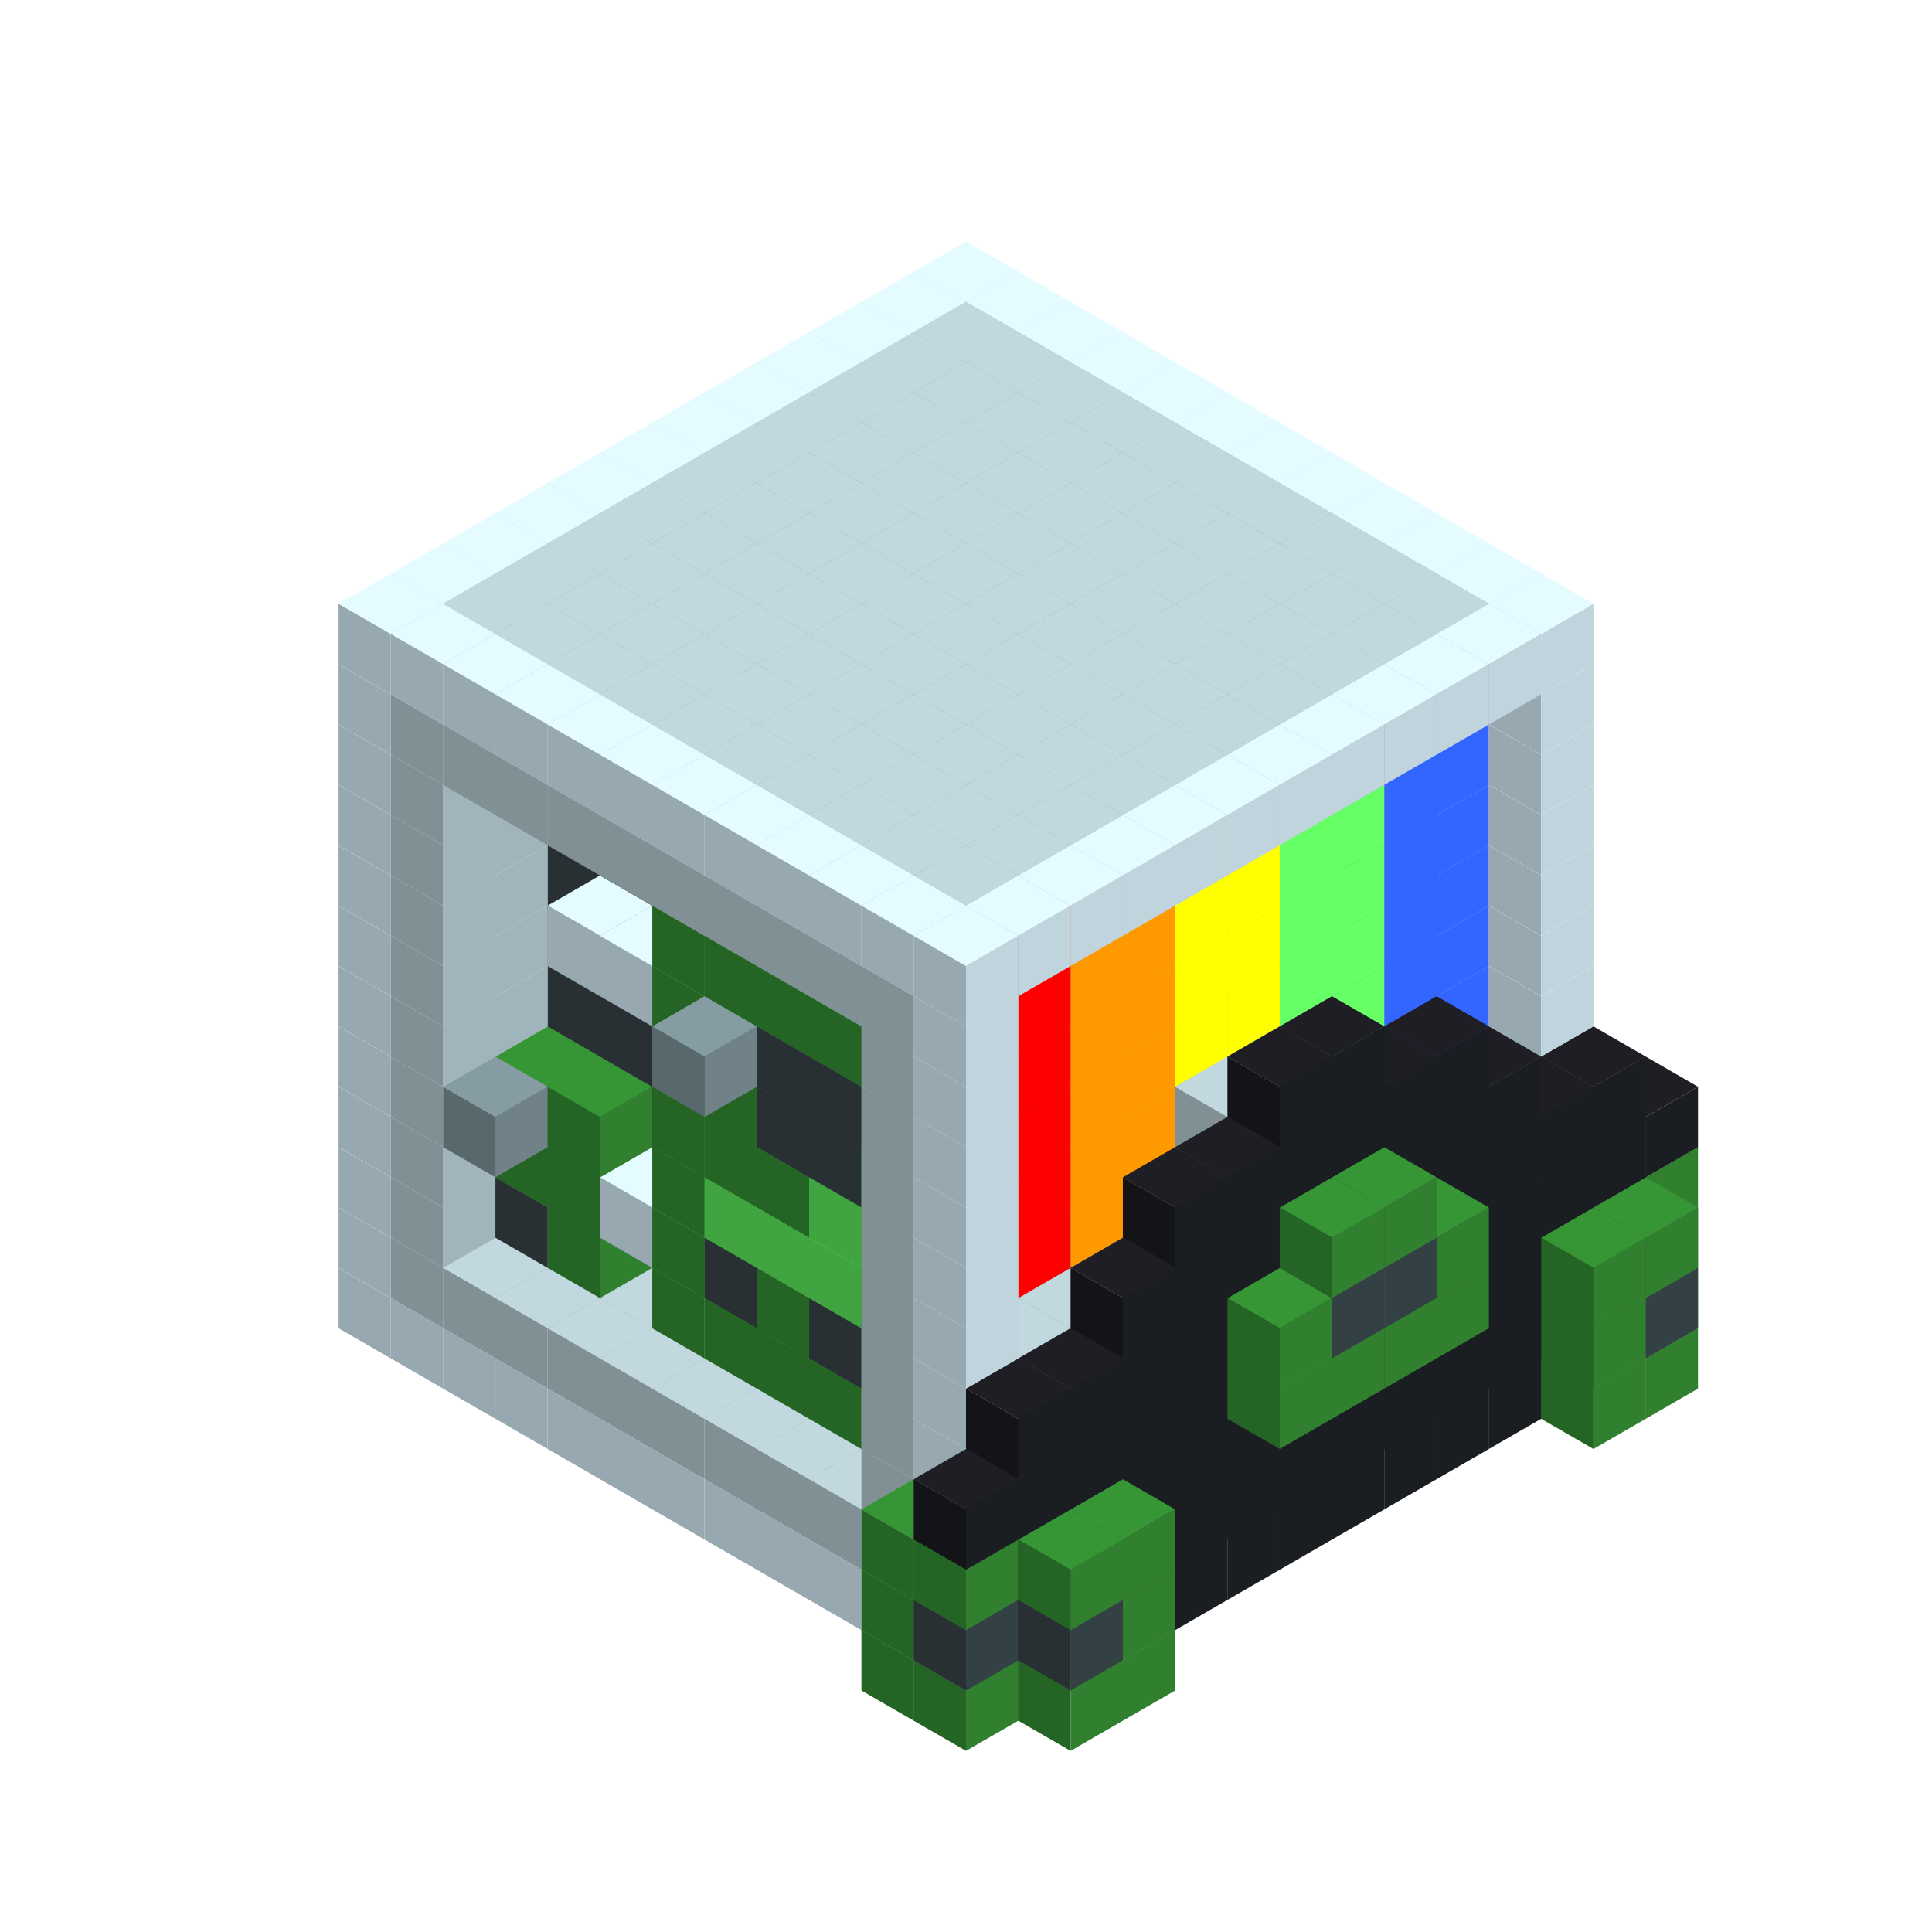 
<svg width='600' height='600' viewBox='4436371 5550000 3200000 3200000' xmlns='http://www.w3.org/2000/svg' xmlns:xlink='http://www.w3.org/1999/xlink'>
<use xlink:href='#v-0x00000106-4' transform='translate(983738,3600000)'/>
<use xlink:href='#v-0x00000106-4' transform='translate(1070341,3650000)'/>
<use xlink:href='#v-0x00000106-4' transform='translate(1156944,3700000)'/>
<use xlink:href='#v-0x00000106-4' transform='translate(1243547,3750000)'/>
<use xlink:href='#v-0x00000106-4' transform='translate(1330150,3800000)'/>
<use xlink:href='#v-0x00000106-4' transform='translate(1416753,3850000)'/>
<use xlink:href='#v-0x00000106-4' transform='translate(1503356,3900000)'/>
<use xlink:href='#v-0x00000106-4' transform='translate(1589959,3950000)'/>
<use xlink:href='#v-0x00000106-4' transform='translate(1676562,4000000)'/>
<use xlink:href='#v-0x00000106-4' transform='translate(1763165,4050000)'/>
<use xlink:href='#v-0x00000106-4' transform='translate(1849768,4100000)'/>
<use xlink:href='#v-0x00000106-6' transform='translate(2975607,3550000)'/>
<use xlink:href='#v-0x00000106-4' transform='translate(2889004,3600000)'/>
<use xlink:href='#v-0x00000106-4' transform='translate(2802401,3650000)'/>
<use xlink:href='#v-0x00000106-4' transform='translate(2715798,3700000)'/>
<use xlink:href='#v-0x00000106-4' transform='translate(2629195,3750000)'/>
<use xlink:href='#v-0x00000106-4' transform='translate(2542592,3800000)'/>
<use xlink:href='#v-0x00000106-4' transform='translate(2455989,3850000)'/>
<use xlink:href='#v-0x00000106-4' transform='translate(2369386,3900000)'/>
<use xlink:href='#v-0x00000106-4' transform='translate(2282783,3950000)'/>
<use xlink:href='#v-0x00000106-4' transform='translate(2196180,4000000)'/>
<use xlink:href='#v-0x00000106-4' transform='translate(2109577,4050000)'/>
<use xlink:href='#v-0x00000106-4' transform='translate(2022974,4100000)'/>
<use xlink:href='#v-0x00000106-4' transform='translate(1936371,4150000)'/>
<use xlink:href='#v-0x00000106-6' transform='translate(1849768,4200000)'/>
<use xlink:href='#v-0x00000106-6' transform='translate(3062210,3600000)'/>
<use xlink:href='#v-0x00000106-5' transform='translate(2975607,3650000)'/>
<use xlink:href='#v-0x00000106-5' transform='translate(2889004,3700000)'/>
<use xlink:href='#v-0x00000106-5' transform='translate(2802401,3750000)'/>
<use xlink:href='#v-0x00000106-5' transform='translate(2715798,3800000)'/>
<use xlink:href='#v-0x00000106-5' transform='translate(2629195,3850000)'/>
<use xlink:href='#v-0x00000106-5' transform='translate(2542592,3900000)'/>
<use xlink:href='#v-0x00000106-5' transform='translate(2455989,3950000)'/>
<use xlink:href='#v-0x00000106-5' transform='translate(2369386,4000000)'/>
<use xlink:href='#v-0x00000106-5' transform='translate(2282783,4050000)'/>
<use xlink:href='#v-0x00000106-5' transform='translate(2196180,4100000)'/>
<use xlink:href='#v-0x00000106-5' transform='translate(2109577,4150000)'/>
<use xlink:href='#v-0x00000106-5' transform='translate(2022974,4200000)'/>
<use xlink:href='#v-0x00000106-6' transform='translate(1936371,4250000)'/>
<use xlink:href='#v-0x00000106-6' transform='translate(3062210,3700000)'/>
<use xlink:href='#v-0x00000106-6' transform='translate(2975607,3750000)'/>
<use xlink:href='#v-0x00000106-6' transform='translate(2196180,4200000)'/>
<use xlink:href='#v-0x00000106-6' transform='translate(2109577,4250000)'/>
<use xlink:href='#v-0x00000106-4' transform='translate(983738,3500000)'/>
<use xlink:href='#v-0x00000106-1' transform='translate(1156944,3500000)'/>
<use xlink:href='#v-0x00000106-1' transform='translate(1070341,3550000)'/>
<use xlink:href='#v-0x00000106-1' transform='translate(1243547,3550000)'/>
<use xlink:href='#v-0x00000106-1' transform='translate(1156944,3600000)'/>
<use xlink:href='#v-0x00000106-1' transform='translate(1330150,3600000)'/>
<use xlink:href='#v-0x00000106-1' transform='translate(1243547,3650000)'/>
<use xlink:href='#v-0x00000106-1' transform='translate(1416753,3650000)'/>
<use xlink:href='#v-0x00000106-1' transform='translate(1330150,3700000)'/>
<use xlink:href='#v-0x00000106-1' transform='translate(1503356,3700000)'/>
<use xlink:href='#v-0x00000106-1' transform='translate(1416753,3750000)'/>
<use xlink:href='#v-0x00000106-1' transform='translate(1589959,3750000)'/>
<use xlink:href='#v-0x00000106-1' transform='translate(1503356,3800000)'/>
<use xlink:href='#v-0x00000106-1' transform='translate(1676562,3800000)'/>
<use xlink:href='#v-0x00000106-1' transform='translate(1589959,3850000)'/>
<use xlink:href='#v-0x00000106-1' transform='translate(1763165,3850000)'/>
<use xlink:href='#v-0x00000106-1' transform='translate(1676562,3900000)'/>
<use xlink:href='#v-0x00000106-1' transform='translate(1849768,3900000)'/>
<use xlink:href='#v-0x00000106-1' transform='translate(1763165,3950000)'/>
<use xlink:href='#v-0x00000106-2' transform='translate(2715798,3500000)'/>
<use xlink:href='#v-0x00000106-2' transform='translate(2629195,3550000)'/>
<use xlink:href='#v-0x00000106-2' transform='translate(2542592,3600000)'/>
<use xlink:href='#v-0x00000106-2' transform='translate(2455989,3650000)'/>
<use xlink:href='#v-0x00000106-2' transform='translate(2369386,3700000)'/>
<use xlink:href='#v-0x00000106-2' transform='translate(2282783,3750000)'/>
<use xlink:href='#v-0x00000106-2' transform='translate(2196180,3800000)'/>
<use xlink:href='#v-0x00000106-2' transform='translate(2109577,3850000)'/>
<use xlink:href='#v-0x00000106-2' transform='translate(2022974,3900000)'/>
<use xlink:href='#v-0x00000106-1' transform='translate(1936371,3950000)'/>
<use xlink:href='#v-0x00000106-1' transform='translate(1849768,4000000)'/>
<use xlink:href='#v-0x00000106-6' transform='translate(2975607,3450000)'/>
<use xlink:href='#v-0x00000106-4' transform='translate(2889004,3500000)'/>
<use xlink:href='#v-0x00000106-1' transform='translate(2802401,3550000)'/>
<use xlink:href='#v-0x00000106-1' transform='translate(2022974,4000000)'/>
<use xlink:href='#v-0x00000106-4' transform='translate(1936371,4050000)'/>
<use xlink:href='#v-0x00000106-6' transform='translate(1849768,4100000)'/>
<use xlink:href='#v-0x00000106-7' transform='translate(3062210,3500000)'/>
<use xlink:href='#v-0x00000106-5' transform='translate(2975607,3550000)'/>
<use xlink:href='#v-0x00000106-5' transform='translate(2889004,3600000)'/>
<use xlink:href='#v-0x00000106-5' transform='translate(2802401,3650000)'/>
<use xlink:href='#v-0x00000106-5' transform='translate(2715798,3700000)'/>
<use xlink:href='#v-0x00000106-5' transform='translate(2629195,3750000)'/>
<use xlink:href='#v-0x00000106-5' transform='translate(2542592,3800000)'/>
<use xlink:href='#v-0x00000106-5' transform='translate(2455989,3850000)'/>
<use xlink:href='#v-0x00000106-5' transform='translate(2369386,3900000)'/>
<use xlink:href='#v-0x00000106-5' transform='translate(2282783,3950000)'/>
<use xlink:href='#v-0x00000106-5' transform='translate(2196180,4000000)'/>
<use xlink:href='#v-0x00000106-5' transform='translate(2109577,4050000)'/>
<use xlink:href='#v-0x00000106-5' transform='translate(2022974,4100000)'/>
<use xlink:href='#v-0x00000106-7' transform='translate(1936371,4150000)'/>
<use xlink:href='#v-0x00000106-7' transform='translate(3062210,3600000)'/>
<use xlink:href='#v-0x00000106-6' transform='translate(2975607,3650000)'/>
<use xlink:href='#v-0x00000106-6' transform='translate(2196180,4100000)'/>
<use xlink:href='#v-0x00000106-7' transform='translate(2109577,4150000)'/>
<use xlink:href='#v-0x00000106-4' transform='translate(983738,3400000)'/>
<use xlink:href='#v-0x00000106-1' transform='translate(1156944,3400000)'/>
<use xlink:href='#v-0x00000106-1' transform='translate(1070341,3450000)'/>
<use xlink:href='#v-0x00000106-15' transform='translate(1330150,3400000)'/>
<use xlink:href='#v-0x00000106-15' transform='translate(1243547,3450000)'/>
<use xlink:href='#v-0x00000106-15' transform='translate(1416753,3450000)'/>
<use xlink:href='#v-0x00000106-13' transform='translate(1330150,3500000)'/>
<use xlink:href='#v-0x00000106-15' transform='translate(1503356,3500000)'/>
<use xlink:href='#v-0x00000106-15' transform='translate(1589959,3550000)'/>
<use xlink:href='#v-0x00000106-13' transform='translate(1503356,3600000)'/>
<use xlink:href='#v-0x00000106-15' transform='translate(1676562,3600000)'/>
<use xlink:href='#v-0x00000106-13' transform='translate(1589959,3650000)'/>
<use xlink:href='#v-0x00000106-15' transform='translate(1763165,3650000)'/>
<use xlink:href='#v-0x00000106-13' transform='translate(1676562,3700000)'/>
<use xlink:href='#v-0x00000106-15' transform='translate(1849768,3700000)'/>
<use xlink:href='#v-0x00000106-13' transform='translate(1763165,3750000)'/>
<use xlink:href='#v-0x00000106-15' transform='translate(1936371,3750000)'/>
<use xlink:href='#v-0x00000106-13' transform='translate(1849768,3800000)'/>
<use xlink:href='#v-0x00000106-2' transform='translate(2715798,3400000)'/>
<use xlink:href='#v-0x00000106-2' transform='translate(2629195,3450000)'/>
<use xlink:href='#v-0x00000106-2' transform='translate(2542592,3500000)'/>
<use xlink:href='#v-0x00000106-2' transform='translate(2455989,3550000)'/>
<use xlink:href='#v-0x00000106-2' transform='translate(2369386,3600000)'/>
<use xlink:href='#v-0x00000106-2' transform='translate(2282783,3650000)'/>
<use xlink:href='#v-0x00000106-2' transform='translate(2196180,3700000)'/>
<use xlink:href='#v-0x00000106-2' transform='translate(2109577,3750000)'/>
<use xlink:href='#v-0x00000106-2' transform='translate(2022974,3800000)'/>
<use xlink:href='#v-0x00000106-1' transform='translate(1936371,3850000)'/>
<use xlink:href='#v-0x00000106-1' transform='translate(1849768,3900000)'/>
<use xlink:href='#v-0x00000106-6' transform='translate(2975607,3350000)'/>
<use xlink:href='#v-0x00000106-4' transform='translate(2889004,3400000)'/>
<use xlink:href='#v-0x00000106-4' transform='translate(1936371,3950000)'/>
<use xlink:href='#v-0x00000106-6' transform='translate(1849768,4000000)'/>
<use xlink:href='#v-0x00000106-6' transform='translate(3062210,3400000)'/>
<use xlink:href='#v-0x00000106-5' transform='translate(2975607,3450000)'/>
<use xlink:href='#v-0x00000106-5' transform='translate(2889004,3500000)'/>
<use xlink:href='#v-0x00000106-5' transform='translate(2802401,3550000)'/>
<use xlink:href='#v-0x00000106-5' transform='translate(2715798,3600000)'/>
<use xlink:href='#v-0x00000106-5' transform='translate(2629195,3650000)'/>
<use xlink:href='#v-0x00000106-5' transform='translate(2542592,3700000)'/>
<use xlink:href='#v-0x00000106-5' transform='translate(2455989,3750000)'/>
<use xlink:href='#v-0x00000106-5' transform='translate(2369386,3800000)'/>
<use xlink:href='#v-0x00000106-5' transform='translate(2282783,3850000)'/>
<use xlink:href='#v-0x00000106-5' transform='translate(2196180,3900000)'/>
<use xlink:href='#v-0x00000106-5' transform='translate(2109577,3950000)'/>
<use xlink:href='#v-0x00000106-5' transform='translate(2022974,4000000)'/>
<use xlink:href='#v-0x00000106-6' transform='translate(1936371,4050000)'/>
<use xlink:href='#v-0x00000106-6' transform='translate(3062210,3500000)'/>
<use xlink:href='#v-0x00000106-6' transform='translate(2975607,3550000)'/>
<use xlink:href='#v-0x00000106-6' transform='translate(2196180,4000000)'/>
<use xlink:href='#v-0x00000106-6' transform='translate(2109577,4050000)'/>
<use xlink:href='#v-0x00000106-4' transform='translate(983738,3300000)'/>
<use xlink:href='#v-0x00000106-1' transform='translate(1156944,3300000)'/>
<use xlink:href='#v-0x00000106-1' transform='translate(1070341,3350000)'/>
<use xlink:href='#v-0x00000106-15' transform='translate(1330150,3300000)'/>
<use xlink:href='#v-0x00000106-13' transform='translate(1243547,3350000)'/>
<use xlink:href='#v-0x00000106-15' transform='translate(1416753,3350000)'/>
<use xlink:href='#v-0x00000106-13' transform='translate(1330150,3400000)'/>
<use xlink:href='#v-0x00000106-15' transform='translate(1503356,3400000)'/>
<use xlink:href='#v-0x00000106-17' transform='translate(1416753,3450000)'/>
<use xlink:href='#v-0x00000106-15' transform='translate(1589959,3450000)'/>
<use xlink:href='#v-0x00000106-13' transform='translate(1503356,3500000)'/>
<use xlink:href='#v-0x00000106-15' transform='translate(1676562,3500000)'/>
<use xlink:href='#v-0x00000106-15' transform='translate(1589959,3550000)'/>
<use xlink:href='#v-0x00000106-15' transform='translate(1763165,3550000)'/>
<use xlink:href='#v-0x00000106-13' transform='translate(1676562,3600000)'/>
<use xlink:href='#v-0x00000106-15' transform='translate(1849768,3600000)'/>
<use xlink:href='#v-0x00000106-15' transform='translate(1763165,3650000)'/>
<use xlink:href='#v-0x00000106-15' transform='translate(1936371,3650000)'/>
<use xlink:href='#v-0x00000106-13' transform='translate(1849768,3700000)'/>
<use xlink:href='#v-0x00000106-2' transform='translate(2715798,3300000)'/>
<use xlink:href='#v-0x00000106-2' transform='translate(2629195,3350000)'/>
<use xlink:href='#v-0x00000106-2' transform='translate(2542592,3400000)'/>
<use xlink:href='#v-0x00000106-2' transform='translate(2455989,3450000)'/>
<use xlink:href='#v-0x00000106-2' transform='translate(2369386,3500000)'/>
<use xlink:href='#v-0x00000106-2' transform='translate(2282783,3550000)'/>
<use xlink:href='#v-0x00000106-2' transform='translate(2196180,3600000)'/>
<use xlink:href='#v-0x00000106-2' transform='translate(2109577,3650000)'/>
<use xlink:href='#v-0x00000106-2' transform='translate(2022974,3700000)'/>
<use xlink:href='#v-0x00000106-1' transform='translate(1936371,3750000)'/>
<use xlink:href='#v-0x00000106-1' transform='translate(1849768,3800000)'/>
<use xlink:href='#v-0x00000106-4' transform='translate(2889004,3300000)'/>
<use xlink:href='#v-0x00000106-1' transform='translate(2802401,3350000)'/>
<use xlink:href='#v-0x00000106-1' transform='translate(2715798,3400000)'/>
<use xlink:href='#v-0x00000106-1' transform='translate(2629195,3450000)'/>
<use xlink:href='#v-0x00000106-1' transform='translate(2542592,3500000)'/>
<use xlink:href='#v-0x00000106-1' transform='translate(2455989,3550000)'/>
<use xlink:href='#v-0x00000106-1' transform='translate(2369386,3600000)'/>
<use xlink:href='#v-0x00000106-1' transform='translate(2282783,3650000)'/>
<use xlink:href='#v-0x00000106-1' transform='translate(2196180,3700000)'/>
<use xlink:href='#v-0x00000106-1' transform='translate(2109577,3750000)'/>
<use xlink:href='#v-0x00000106-1' transform='translate(2022974,3800000)'/>
<use xlink:href='#v-0x00000106-4' transform='translate(1936371,3850000)'/>
<use xlink:href='#v-0x00000106-5' transform='translate(3062210,3300000)'/>
<use xlink:href='#v-0x00000106-5' transform='translate(2975607,3350000)'/>
<use xlink:href='#v-0x00000106-5' transform='translate(2889004,3400000)'/>
<use xlink:href='#v-0x00000106-5' transform='translate(2802401,3450000)'/>
<use xlink:href='#v-0x00000106-5' transform='translate(2715798,3500000)'/>
<use xlink:href='#v-0x00000106-5' transform='translate(2629195,3550000)'/>
<use xlink:href='#v-0x00000106-5' transform='translate(2542592,3600000)'/>
<use xlink:href='#v-0x00000106-5' transform='translate(2455989,3650000)'/>
<use xlink:href='#v-0x00000106-5' transform='translate(2369386,3700000)'/>
<use xlink:href='#v-0x00000106-5' transform='translate(2282783,3750000)'/>
<use xlink:href='#v-0x00000106-5' transform='translate(2196180,3800000)'/>
<use xlink:href='#v-0x00000106-5' transform='translate(2109577,3850000)'/>
<use xlink:href='#v-0x00000106-5' transform='translate(2022974,3900000)'/>
<use xlink:href='#v-0x00000106-5' transform='translate(1936371,3950000)'/>
<use xlink:href='#v-0x00000106-6' transform='translate(2715798,3600000)'/>
<use xlink:href='#v-0x00000106-6' transform='translate(2629195,3650000)'/>
<use xlink:href='#v-0x00000106-6' transform='translate(2542592,3700000)'/>
<use xlink:href='#v-0x00000106-6' transform='translate(2455989,3750000)'/>
<use xlink:href='#v-0x00000106-4' transform='translate(983738,3200000)'/>
<use xlink:href='#v-0x00000106-1' transform='translate(1156944,3200000)'/>
<use xlink:href='#v-0x00000106-1' transform='translate(1070341,3250000)'/>
<use xlink:href='#v-0x00000106-15' transform='translate(1330150,3200000)'/>
<use xlink:href='#v-0x00000106-13' transform='translate(1243547,3250000)'/>
<use xlink:href='#v-0x00000106-16' transform='translate(1156944,3300000)'/>
<use xlink:href='#v-0x00000106-15' transform='translate(1416753,3250000)'/>
<use xlink:href='#v-0x00000106-13' transform='translate(1330150,3300000)'/>
<use xlink:href='#v-0x00000106-15' transform='translate(1503356,3300000)'/>
<use xlink:href='#v-0x00000106-15' transform='translate(1589959,3350000)'/>
<use xlink:href='#v-0x00000106-13' transform='translate(1503356,3400000)'/>
<use xlink:href='#v-0x00000106-15' transform='translate(1676562,3400000)'/>
<use xlink:href='#v-0x00000106-14' transform='translate(1589959,3450000)'/>
<use xlink:href='#v-0x00000106-15' transform='translate(1763165,3450000)'/>
<use xlink:href='#v-0x00000106-14' transform='translate(1676562,3500000)'/>
<use xlink:href='#v-0x00000106-15' transform='translate(1849768,3500000)'/>
<use xlink:href='#v-0x00000106-14' transform='translate(1763165,3550000)'/>
<use xlink:href='#v-0x00000106-15' transform='translate(1936371,3550000)'/>
<use xlink:href='#v-0x00000106-13' transform='translate(1849768,3600000)'/>
<use xlink:href='#v-0x00000106-2' transform='translate(2715798,3200000)'/>
<use xlink:href='#v-0x00000106-2' transform='translate(2629195,3250000)'/>
<use xlink:href='#v-0x00000106-2' transform='translate(2542592,3300000)'/>
<use xlink:href='#v-0x00000106-2' transform='translate(2455989,3350000)'/>
<use xlink:href='#v-0x00000106-2' transform='translate(2369386,3400000)'/>
<use xlink:href='#v-0x00000106-2' transform='translate(2282783,3450000)'/>
<use xlink:href='#v-0x00000106-2' transform='translate(2196180,3500000)'/>
<use xlink:href='#v-0x00000106-2' transform='translate(2109577,3550000)'/>
<use xlink:href='#v-0x00000106-2' transform='translate(2022974,3600000)'/>
<use xlink:href='#v-0x00000106-1' transform='translate(1936371,3650000)'/>
<use xlink:href='#v-0x00000106-1' transform='translate(1849768,3700000)'/>
<use xlink:href='#v-0x00000106-4' transform='translate(2889004,3200000)'/>
<use xlink:href='#v-0x00000106-1' transform='translate(2802401,3250000)'/>
<use xlink:href='#v-0x00000106-1' transform='translate(2715798,3300000)'/>
<use xlink:href='#v-0x00000106-1' transform='translate(2629195,3350000)'/>
<use xlink:href='#v-0x00000106-1' transform='translate(2542592,3400000)'/>
<use xlink:href='#v-0x00000106-1' transform='translate(2455989,3450000)'/>
<use xlink:href='#v-0x00000106-1' transform='translate(2369386,3500000)'/>
<use xlink:href='#v-0x00000106-1' transform='translate(2282783,3550000)'/>
<use xlink:href='#v-0x00000106-1' transform='translate(2196180,3600000)'/>
<use xlink:href='#v-0x00000106-1' transform='translate(2109577,3650000)'/>
<use xlink:href='#v-0x00000106-1' transform='translate(2022974,3700000)'/>
<use xlink:href='#v-0x00000106-4' transform='translate(1936371,3750000)'/>
<use xlink:href='#v-0x00000106-5' transform='translate(2975607,3250000)'/>
<use xlink:href='#v-0x00000106-5' transform='translate(2889004,3300000)'/>
<use xlink:href='#v-0x00000106-5' transform='translate(2802401,3350000)'/>
<use xlink:href='#v-0x00000106-5' transform='translate(2715798,3400000)'/>
<use xlink:href='#v-0x00000106-5' transform='translate(2629195,3450000)'/>
<use xlink:href='#v-0x00000106-5' transform='translate(2542592,3500000)'/>
<use xlink:href='#v-0x00000106-5' transform='translate(2455989,3550000)'/>
<use xlink:href='#v-0x00000106-5' transform='translate(2369386,3600000)'/>
<use xlink:href='#v-0x00000106-5' transform='translate(2282783,3650000)'/>
<use xlink:href='#v-0x00000106-5' transform='translate(2196180,3700000)'/>
<use xlink:href='#v-0x00000106-5' transform='translate(2109577,3750000)'/>
<use xlink:href='#v-0x00000106-5' transform='translate(2022974,3800000)'/>
<use xlink:href='#v-0x00000106-6' transform='translate(2715798,3500000)'/>
<use xlink:href='#v-0x00000106-7' transform='translate(2629195,3550000)'/>
<use xlink:href='#v-0x00000106-7' transform='translate(2542592,3600000)'/>
<use xlink:href='#v-0x00000106-6' transform='translate(2455989,3650000)'/>
<use xlink:href='#v-0x00000106-4' transform='translate(983738,3100000)'/>
<use xlink:href='#v-0x00000106-1' transform='translate(1156944,3100000)'/>
<use xlink:href='#v-0x00000106-1' transform='translate(1070341,3150000)'/>
<use xlink:href='#v-0x00000106-15' transform='translate(1330150,3100000)'/>
<use xlink:href='#v-0x00000106-15' transform='translate(1416753,3150000)'/>
<use xlink:href='#v-0x00000106-15' transform='translate(1503356,3200000)'/>
<use xlink:href='#v-0x00000106-15' transform='translate(1589959,3250000)'/>
<use xlink:href='#v-0x00000106-13' transform='translate(1503356,3300000)'/>
<use xlink:href='#v-0x00000106-15' transform='translate(1676562,3300000)'/>
<use xlink:href='#v-0x00000106-13' transform='translate(1589959,3350000)'/>
<use xlink:href='#v-0x00000106-15' transform='translate(1763165,3350000)'/>
<use xlink:href='#v-0x00000106-13' transform='translate(1676562,3400000)'/>
<use xlink:href='#v-0x00000106-15' transform='translate(1849768,3400000)'/>
<use xlink:href='#v-0x00000106-14' transform='translate(1763165,3450000)'/>
<use xlink:href='#v-0x00000106-15' transform='translate(1936371,3450000)'/>
<use xlink:href='#v-0x00000106-13' transform='translate(1849768,3500000)'/>
<use xlink:href='#v-0x00000106-12' transform='translate(2715798,3100000)'/>
<use xlink:href='#v-0x00000106-12' transform='translate(2629195,3150000)'/>
<use xlink:href='#v-0x00000106-11' transform='translate(2542592,3200000)'/>
<use xlink:href='#v-0x00000106-11' transform='translate(2455989,3250000)'/>
<use xlink:href='#v-0x00000106-1' transform='translate(2369386,3300000)'/>
<use xlink:href='#v-0x00000106-1' transform='translate(2282783,3350000)'/>
<use xlink:href='#v-0x00000106-9' transform='translate(2196180,3400000)'/>
<use xlink:href='#v-0x00000106-9' transform='translate(2109577,3450000)'/>
<use xlink:href='#v-0x00000106-8' transform='translate(2022974,3500000)'/>
<use xlink:href='#v-0x00000106-1' transform='translate(1936371,3550000)'/>
<use xlink:href='#v-0x00000106-1' transform='translate(1849768,3600000)'/>
<use xlink:href='#v-0x00000106-4' transform='translate(2889004,3100000)'/>
<use xlink:href='#v-0x00000106-1' transform='translate(2455989,3350000)'/>
<use xlink:href='#v-0x00000106-1' transform='translate(2369386,3400000)'/>
<use xlink:href='#v-0x00000106-4' transform='translate(1936371,3650000)'/>
<use xlink:href='#v-0x00000106-5' transform='translate(2802401,3250000)'/>
<use xlink:href='#v-0x00000106-5' transform='translate(2715798,3300000)'/>
<use xlink:href='#v-0x00000106-5' transform='translate(2629195,3350000)'/>
<use xlink:href='#v-0x00000106-5' transform='translate(2542592,3400000)'/>
<use xlink:href='#v-0x00000106-5' transform='translate(2455989,3450000)'/>
<use xlink:href='#v-0x00000106-5' transform='translate(2369386,3500000)'/>
<use xlink:href='#v-0x00000106-5' transform='translate(2282783,3550000)'/>
<use xlink:href='#v-0x00000106-5' transform='translate(2196180,3600000)'/>
<use xlink:href='#v-0x00000106-6' transform='translate(2629195,3450000)'/>
<use xlink:href='#v-0x00000106-6' transform='translate(2542592,3500000)'/>
<use xlink:href='#v-0x00000106-4' transform='translate(983738,3000000)'/>
<use xlink:href='#v-0x00000106-1' transform='translate(1156944,3000000)'/>
<use xlink:href='#v-0x00000106-1' transform='translate(1070341,3050000)'/>
<use xlink:href='#v-0x00000106-15' transform='translate(1330150,3000000)'/>
<use xlink:href='#v-0x00000106-15' transform='translate(1416753,3050000)'/>
<use xlink:href='#v-0x00000106-15' transform='translate(1503356,3100000)'/>
<use xlink:href='#v-0x00000106-15' transform='translate(1589959,3150000)'/>
<use xlink:href='#v-0x00000106-13' transform='translate(1503356,3200000)'/>
<use xlink:href='#v-0x00000106-15' transform='translate(1676562,3200000)'/>
<use xlink:href='#v-0x00000106-13' transform='translate(1589959,3250000)'/>
<use xlink:href='#v-0x00000106-15' transform='translate(1763165,3250000)'/>
<use xlink:href='#v-0x00000106-15' transform='translate(1676562,3300000)'/>
<use xlink:href='#v-0x00000106-15' transform='translate(1849768,3300000)'/>
<use xlink:href='#v-0x00000106-15' transform='translate(1763165,3350000)'/>
<use xlink:href='#v-0x00000106-15' transform='translate(1936371,3350000)'/>
<use xlink:href='#v-0x00000106-13' transform='translate(1849768,3400000)'/>
<use xlink:href='#v-0x00000106-12' transform='translate(2715798,3000000)'/>
<use xlink:href='#v-0x00000106-12' transform='translate(2629195,3050000)'/>
<use xlink:href='#v-0x00000106-11' transform='translate(2542592,3100000)'/>
<use xlink:href='#v-0x00000106-11' transform='translate(2455989,3150000)'/>
<use xlink:href='#v-0x00000106-1' transform='translate(2369386,3200000)'/>
<use xlink:href='#v-0x00000106-1' transform='translate(2282783,3250000)'/>
<use xlink:href='#v-0x00000106-9' transform='translate(2196180,3300000)'/>
<use xlink:href='#v-0x00000106-9' transform='translate(2109577,3350000)'/>
<use xlink:href='#v-0x00000106-8' transform='translate(2022974,3400000)'/>
<use xlink:href='#v-0x00000106-1' transform='translate(1936371,3450000)'/>
<use xlink:href='#v-0x00000106-1' transform='translate(1849768,3500000)'/>
<use xlink:href='#v-0x00000106-4' transform='translate(2889004,3000000)'/>
<use xlink:href='#v-0x00000106-1' transform='translate(2455989,3250000)'/>
<use xlink:href='#v-0x00000106-1' transform='translate(2369386,3300000)'/>
<use xlink:href='#v-0x00000106-4' transform='translate(1936371,3550000)'/>
<use xlink:href='#v-0x00000106-5' transform='translate(2715798,3200000)'/>
<use xlink:href='#v-0x00000106-5' transform='translate(2629195,3250000)'/>
<use xlink:href='#v-0x00000106-5' transform='translate(2542592,3300000)'/>
<use xlink:href='#v-0x00000106-5' transform='translate(2455989,3350000)'/>
<use xlink:href='#v-0x00000106-5' transform='translate(2369386,3400000)'/>
<use xlink:href='#v-0x00000106-5' transform='translate(2282783,3450000)'/>
<use xlink:href='#v-0x00000106-4' transform='translate(983738,2900000)'/>
<use xlink:href='#v-0x00000106-1' transform='translate(1156944,2900000)'/>
<use xlink:href='#v-0x00000106-1' transform='translate(1070341,2950000)'/>
<use xlink:href='#v-0x00000106-15' transform='translate(1330150,2900000)'/>
<use xlink:href='#v-0x00000106-15' transform='translate(1416753,2950000)'/>
<use xlink:href='#v-0x00000106-17' transform='translate(1330150,3000000)'/>
<use xlink:href='#v-0x00000106-15' transform='translate(1503356,3000000)'/>
<use xlink:href='#v-0x00000106-17' transform='translate(1416753,3050000)'/>
<use xlink:href='#v-0x00000106-15' transform='translate(1589959,3050000)'/>
<use xlink:href='#v-0x00000106-13' transform='translate(1503356,3100000)'/>
<use xlink:href='#v-0x00000106-15' transform='translate(1676562,3100000)'/>
<use xlink:href='#v-0x00000106-13' transform='translate(1589959,3150000)'/>
<use xlink:href='#v-0x00000106-16' transform='translate(1503356,3200000)'/>
<use xlink:href='#v-0x00000106-15' transform='translate(1763165,3150000)'/>
<use xlink:href='#v-0x00000106-15' transform='translate(1676562,3200000)'/>
<use xlink:href='#v-0x00000106-15' transform='translate(1849768,3200000)'/>
<use xlink:href='#v-0x00000106-15' transform='translate(1763165,3250000)'/>
<use xlink:href='#v-0x00000106-15' transform='translate(1936371,3250000)'/>
<use xlink:href='#v-0x00000106-13' transform='translate(1849768,3300000)'/>
<use xlink:href='#v-0x00000106-12' transform='translate(2715798,2900000)'/>
<use xlink:href='#v-0x00000106-12' transform='translate(2629195,2950000)'/>
<use xlink:href='#v-0x00000106-11' transform='translate(2542592,3000000)'/>
<use xlink:href='#v-0x00000106-11' transform='translate(2455989,3050000)'/>
<use xlink:href='#v-0x00000106-10' transform='translate(2369386,3100000)'/>
<use xlink:href='#v-0x00000106-10' transform='translate(2282783,3150000)'/>
<use xlink:href='#v-0x00000106-9' transform='translate(2196180,3200000)'/>
<use xlink:href='#v-0x00000106-9' transform='translate(2109577,3250000)'/>
<use xlink:href='#v-0x00000106-8' transform='translate(2022974,3300000)'/>
<use xlink:href='#v-0x00000106-1' transform='translate(1936371,3350000)'/>
<use xlink:href='#v-0x00000106-1' transform='translate(1849768,3400000)'/>
<use xlink:href='#v-0x00000106-4' transform='translate(2889004,2900000)'/>
<use xlink:href='#v-0x00000106-4' transform='translate(1936371,3450000)'/>
<use xlink:href='#v-0x00000106-5' transform='translate(2542592,3200000)'/>
<use xlink:href='#v-0x00000106-5' transform='translate(2455989,3250000)'/>
<use xlink:href='#v-0x00000106-4' transform='translate(983738,2800000)'/>
<use xlink:href='#v-0x00000106-1' transform='translate(1156944,2800000)'/>
<use xlink:href='#v-0x00000106-1' transform='translate(1070341,2850000)'/>
<use xlink:href='#v-0x00000106-15' transform='translate(1330150,2800000)'/>
<use xlink:href='#v-0x00000106-15' transform='translate(1416753,2850000)'/>
<use xlink:href='#v-0x00000106-15' transform='translate(1503356,2900000)'/>
<use xlink:href='#v-0x00000106-15' transform='translate(1589959,2950000)'/>
<use xlink:href='#v-0x00000106-13' transform='translate(1503356,3000000)'/>
<use xlink:href='#v-0x00000106-15' transform='translate(1676562,3000000)'/>
<use xlink:href='#v-0x00000106-13' transform='translate(1589959,3050000)'/>
<use xlink:href='#v-0x00000106-15' transform='translate(1763165,3050000)'/>
<use xlink:href='#v-0x00000106-13' transform='translate(1676562,3100000)'/>
<use xlink:href='#v-0x00000106-15' transform='translate(1849768,3100000)'/>
<use xlink:href='#v-0x00000106-13' transform='translate(1763165,3150000)'/>
<use xlink:href='#v-0x00000106-15' transform='translate(1936371,3150000)'/>
<use xlink:href='#v-0x00000106-13' transform='translate(1849768,3200000)'/>
<use xlink:href='#v-0x00000106-12' transform='translate(2715798,2800000)'/>
<use xlink:href='#v-0x00000106-12' transform='translate(2629195,2850000)'/>
<use xlink:href='#v-0x00000106-11' transform='translate(2542592,2900000)'/>
<use xlink:href='#v-0x00000106-11' transform='translate(2455989,2950000)'/>
<use xlink:href='#v-0x00000106-10' transform='translate(2369386,3000000)'/>
<use xlink:href='#v-0x00000106-10' transform='translate(2282783,3050000)'/>
<use xlink:href='#v-0x00000106-9' transform='translate(2196180,3100000)'/>
<use xlink:href='#v-0x00000106-9' transform='translate(2109577,3150000)'/>
<use xlink:href='#v-0x00000106-8' transform='translate(2022974,3200000)'/>
<use xlink:href='#v-0x00000106-1' transform='translate(1936371,3250000)'/>
<use xlink:href='#v-0x00000106-1' transform='translate(1849768,3300000)'/>
<use xlink:href='#v-0x00000106-4' transform='translate(2889004,2800000)'/>
<use xlink:href='#v-0x00000106-4' transform='translate(1936371,3350000)'/>
<use xlink:href='#v-0x00000106-4' transform='translate(983738,2700000)'/>
<use xlink:href='#v-0x00000106-1' transform='translate(1156944,2700000)'/>
<use xlink:href='#v-0x00000106-1' transform='translate(1070341,2750000)'/>
<use xlink:href='#v-0x00000106-15' transform='translate(1330150,2700000)'/>
<use xlink:href='#v-0x00000106-15' transform='translate(1416753,2750000)'/>
<use xlink:href='#v-0x00000106-15' transform='translate(1503356,2800000)'/>
<use xlink:href='#v-0x00000106-15' transform='translate(1589959,2850000)'/>
<use xlink:href='#v-0x00000106-15' transform='translate(1676562,2900000)'/>
<use xlink:href='#v-0x00000106-15' transform='translate(1763165,2950000)'/>
<use xlink:href='#v-0x00000106-15' transform='translate(1849768,3000000)'/>
<use xlink:href='#v-0x00000106-15' transform='translate(1936371,3050000)'/>
<use xlink:href='#v-0x00000106-12' transform='translate(2715798,2700000)'/>
<use xlink:href='#v-0x00000106-12' transform='translate(2629195,2750000)'/>
<use xlink:href='#v-0x00000106-11' transform='translate(2542592,2800000)'/>
<use xlink:href='#v-0x00000106-11' transform='translate(2455989,2850000)'/>
<use xlink:href='#v-0x00000106-10' transform='translate(2369386,2900000)'/>
<use xlink:href='#v-0x00000106-10' transform='translate(2282783,2950000)'/>
<use xlink:href='#v-0x00000106-9' transform='translate(2196180,3000000)'/>
<use xlink:href='#v-0x00000106-9' transform='translate(2109577,3050000)'/>
<use xlink:href='#v-0x00000106-8' transform='translate(2022974,3100000)'/>
<use xlink:href='#v-0x00000106-1' transform='translate(1936371,3150000)'/>
<use xlink:href='#v-0x00000106-1' transform='translate(1849768,3200000)'/>
<use xlink:href='#v-0x00000106-4' transform='translate(2889004,2700000)'/>
<use xlink:href='#v-0x00000106-4' transform='translate(1936371,3250000)'/>
<use xlink:href='#v-0x00000106-4' transform='translate(983738,2600000)'/>
<use xlink:href='#v-0x00000106-1' transform='translate(1156944,2600000)'/>
<use xlink:href='#v-0x00000106-1' transform='translate(1070341,2650000)'/>
<use xlink:href='#v-0x00000106-1' transform='translate(1243547,2650000)'/>
<use xlink:href='#v-0x00000106-1' transform='translate(1156944,2700000)'/>
<use xlink:href='#v-0x00000106-1' transform='translate(1330150,2700000)'/>
<use xlink:href='#v-0x00000106-1' transform='translate(1243547,2750000)'/>
<use xlink:href='#v-0x00000106-1' transform='translate(1416753,2750000)'/>
<use xlink:href='#v-0x00000106-1' transform='translate(1330150,2800000)'/>
<use xlink:href='#v-0x00000106-1' transform='translate(1503356,2800000)'/>
<use xlink:href='#v-0x00000106-1' transform='translate(1416753,2850000)'/>
<use xlink:href='#v-0x00000106-1' transform='translate(1589959,2850000)'/>
<use xlink:href='#v-0x00000106-1' transform='translate(1503356,2900000)'/>
<use xlink:href='#v-0x00000106-1' transform='translate(1676562,2900000)'/>
<use xlink:href='#v-0x00000106-1' transform='translate(1589959,2950000)'/>
<use xlink:href='#v-0x00000106-1' transform='translate(1763165,2950000)'/>
<use xlink:href='#v-0x00000106-1' transform='translate(1676562,3000000)'/>
<use xlink:href='#v-0x00000106-1' transform='translate(1849768,3000000)'/>
<use xlink:href='#v-0x00000106-1' transform='translate(1763165,3050000)'/>
<use xlink:href='#v-0x00000106-12' transform='translate(2715798,2600000)'/>
<use xlink:href='#v-0x00000106-12' transform='translate(2629195,2650000)'/>
<use xlink:href='#v-0x00000106-11' transform='translate(2542592,2700000)'/>
<use xlink:href='#v-0x00000106-11' transform='translate(2455989,2750000)'/>
<use xlink:href='#v-0x00000106-10' transform='translate(2369386,2800000)'/>
<use xlink:href='#v-0x00000106-10' transform='translate(2282783,2850000)'/>
<use xlink:href='#v-0x00000106-9' transform='translate(2196180,2900000)'/>
<use xlink:href='#v-0x00000106-9' transform='translate(2109577,2950000)'/>
<use xlink:href='#v-0x00000106-8' transform='translate(2022974,3000000)'/>
<use xlink:href='#v-0x00000106-1' transform='translate(1936371,3050000)'/>
<use xlink:href='#v-0x00000106-1' transform='translate(1849768,3100000)'/>
<use xlink:href='#v-0x00000106-4' transform='translate(2889004,2600000)'/>
<use xlink:href='#v-0x00000106-4' transform='translate(1936371,3150000)'/>
<use xlink:href='#v-0x00000106-4' transform='translate(1936371,1950000)'/>
<use xlink:href='#v-0x00000106-4' transform='translate(1849768,2000000)'/>
<use xlink:href='#v-0x00000106-4' transform='translate(1763165,2050000)'/>
<use xlink:href='#v-0x00000106-4' transform='translate(1676562,2100000)'/>
<use xlink:href='#v-0x00000106-4' transform='translate(1589959,2150000)'/>
<use xlink:href='#v-0x00000106-4' transform='translate(1503356,2200000)'/>
<use xlink:href='#v-0x00000106-4' transform='translate(1416753,2250000)'/>
<use xlink:href='#v-0x00000106-4' transform='translate(1330150,2300000)'/>
<use xlink:href='#v-0x00000106-4' transform='translate(1243547,2350000)'/>
<use xlink:href='#v-0x00000106-4' transform='translate(1156944,2400000)'/>
<use xlink:href='#v-0x00000106-4' transform='translate(1070341,2450000)'/>
<use xlink:href='#v-0x00000106-4' transform='translate(983738,2500000)'/>
<use xlink:href='#v-0x00000106-4' transform='translate(2022974,2000000)'/>
<use xlink:href='#v-0x00000106-1' transform='translate(1936371,2050000)'/>
<use xlink:href='#v-0x00000106-1' transform='translate(1849768,2100000)'/>
<use xlink:href='#v-0x00000106-1' transform='translate(1763165,2150000)'/>
<use xlink:href='#v-0x00000106-1' transform='translate(1676562,2200000)'/>
<use xlink:href='#v-0x00000106-1' transform='translate(1589959,2250000)'/>
<use xlink:href='#v-0x00000106-1' transform='translate(1503356,2300000)'/>
<use xlink:href='#v-0x00000106-1' transform='translate(1416753,2350000)'/>
<use xlink:href='#v-0x00000106-1' transform='translate(1330150,2400000)'/>
<use xlink:href='#v-0x00000106-1' transform='translate(1243547,2450000)'/>
<use xlink:href='#v-0x00000106-1' transform='translate(1156944,2500000)'/>
<use xlink:href='#v-0x00000106-4' transform='translate(1070341,2550000)'/>
<use xlink:href='#v-0x00000106-4' transform='translate(2109577,2050000)'/>
<use xlink:href='#v-0x00000106-1' transform='translate(2022974,2100000)'/>
<use xlink:href='#v-0x00000106-1' transform='translate(1936371,2150000)'/>
<use xlink:href='#v-0x00000106-1' transform='translate(1849768,2200000)'/>
<use xlink:href='#v-0x00000106-1' transform='translate(1763165,2250000)'/>
<use xlink:href='#v-0x00000106-1' transform='translate(1676562,2300000)'/>
<use xlink:href='#v-0x00000106-1' transform='translate(1589959,2350000)'/>
<use xlink:href='#v-0x00000106-1' transform='translate(1503356,2400000)'/>
<use xlink:href='#v-0x00000106-1' transform='translate(1416753,2450000)'/>
<use xlink:href='#v-0x00000106-1' transform='translate(1330150,2500000)'/>
<use xlink:href='#v-0x00000106-1' transform='translate(1243547,2550000)'/>
<use xlink:href='#v-0x00000106-4' transform='translate(1156944,2600000)'/>
<use xlink:href='#v-0x00000106-4' transform='translate(2196180,2100000)'/>
<use xlink:href='#v-0x00000106-1' transform='translate(2109577,2150000)'/>
<use xlink:href='#v-0x00000106-1' transform='translate(2022974,2200000)'/>
<use xlink:href='#v-0x00000106-1' transform='translate(1936371,2250000)'/>
<use xlink:href='#v-0x00000106-1' transform='translate(1849768,2300000)'/>
<use xlink:href='#v-0x00000106-1' transform='translate(1763165,2350000)'/>
<use xlink:href='#v-0x00000106-1' transform='translate(1676562,2400000)'/>
<use xlink:href='#v-0x00000106-1' transform='translate(1589959,2450000)'/>
<use xlink:href='#v-0x00000106-1' transform='translate(1503356,2500000)'/>
<use xlink:href='#v-0x00000106-1' transform='translate(1416753,2550000)'/>
<use xlink:href='#v-0x00000106-1' transform='translate(1330150,2600000)'/>
<use xlink:href='#v-0x00000106-4' transform='translate(1243547,2650000)'/>
<use xlink:href='#v-0x00000106-4' transform='translate(2282783,2150000)'/>
<use xlink:href='#v-0x00000106-1' transform='translate(2196180,2200000)'/>
<use xlink:href='#v-0x00000106-1' transform='translate(2109577,2250000)'/>
<use xlink:href='#v-0x00000106-1' transform='translate(2022974,2300000)'/>
<use xlink:href='#v-0x00000106-1' transform='translate(1936371,2350000)'/>
<use xlink:href='#v-0x00000106-1' transform='translate(1849768,2400000)'/>
<use xlink:href='#v-0x00000106-1' transform='translate(1763165,2450000)'/>
<use xlink:href='#v-0x00000106-1' transform='translate(1676562,2500000)'/>
<use xlink:href='#v-0x00000106-1' transform='translate(1589959,2550000)'/>
<use xlink:href='#v-0x00000106-1' transform='translate(1503356,2600000)'/>
<use xlink:href='#v-0x00000106-1' transform='translate(1416753,2650000)'/>
<use xlink:href='#v-0x00000106-4' transform='translate(1330150,2700000)'/>
<use xlink:href='#v-0x00000106-4' transform='translate(2369386,2200000)'/>
<use xlink:href='#v-0x00000106-1' transform='translate(2282783,2250000)'/>
<use xlink:href='#v-0x00000106-1' transform='translate(2196180,2300000)'/>
<use xlink:href='#v-0x00000106-1' transform='translate(2109577,2350000)'/>
<use xlink:href='#v-0x00000106-1' transform='translate(2022974,2400000)'/>
<use xlink:href='#v-0x00000106-1' transform='translate(1936371,2450000)'/>
<use xlink:href='#v-0x00000106-1' transform='translate(1849768,2500000)'/>
<use xlink:href='#v-0x00000106-1' transform='translate(1763165,2550000)'/>
<use xlink:href='#v-0x00000106-1' transform='translate(1676562,2600000)'/>
<use xlink:href='#v-0x00000106-1' transform='translate(1589959,2650000)'/>
<use xlink:href='#v-0x00000106-1' transform='translate(1503356,2700000)'/>
<use xlink:href='#v-0x00000106-4' transform='translate(1416753,2750000)'/>
<use xlink:href='#v-0x00000106-4' transform='translate(2455989,2250000)'/>
<use xlink:href='#v-0x00000106-1' transform='translate(2369386,2300000)'/>
<use xlink:href='#v-0x00000106-1' transform='translate(2282783,2350000)'/>
<use xlink:href='#v-0x00000106-1' transform='translate(2196180,2400000)'/>
<use xlink:href='#v-0x00000106-1' transform='translate(2109577,2450000)'/>
<use xlink:href='#v-0x00000106-1' transform='translate(2022974,2500000)'/>
<use xlink:href='#v-0x00000106-1' transform='translate(1936371,2550000)'/>
<use xlink:href='#v-0x00000106-1' transform='translate(1849768,2600000)'/>
<use xlink:href='#v-0x00000106-1' transform='translate(1763165,2650000)'/>
<use xlink:href='#v-0x00000106-1' transform='translate(1676562,2700000)'/>
<use xlink:href='#v-0x00000106-1' transform='translate(1589959,2750000)'/>
<use xlink:href='#v-0x00000106-4' transform='translate(1503356,2800000)'/>
<use xlink:href='#v-0x00000106-4' transform='translate(2542592,2300000)'/>
<use xlink:href='#v-0x00000106-1' transform='translate(2455989,2350000)'/>
<use xlink:href='#v-0x00000106-1' transform='translate(2369386,2400000)'/>
<use xlink:href='#v-0x00000106-1' transform='translate(2282783,2450000)'/>
<use xlink:href='#v-0x00000106-1' transform='translate(2196180,2500000)'/>
<use xlink:href='#v-0x00000106-1' transform='translate(2109577,2550000)'/>
<use xlink:href='#v-0x00000106-1' transform='translate(2022974,2600000)'/>
<use xlink:href='#v-0x00000106-1' transform='translate(1936371,2650000)'/>
<use xlink:href='#v-0x00000106-1' transform='translate(1849768,2700000)'/>
<use xlink:href='#v-0x00000106-1' transform='translate(1763165,2750000)'/>
<use xlink:href='#v-0x00000106-1' transform='translate(1676562,2800000)'/>
<use xlink:href='#v-0x00000106-4' transform='translate(1589959,2850000)'/>
<use xlink:href='#v-0x00000106-4' transform='translate(2629195,2350000)'/>
<use xlink:href='#v-0x00000106-1' transform='translate(2542592,2400000)'/>
<use xlink:href='#v-0x00000106-1' transform='translate(2455989,2450000)'/>
<use xlink:href='#v-0x00000106-1' transform='translate(2369386,2500000)'/>
<use xlink:href='#v-0x00000106-1' transform='translate(2282783,2550000)'/>
<use xlink:href='#v-0x00000106-1' transform='translate(2196180,2600000)'/>
<use xlink:href='#v-0x00000106-1' transform='translate(2109577,2650000)'/>
<use xlink:href='#v-0x00000106-1' transform='translate(2022974,2700000)'/>
<use xlink:href='#v-0x00000106-1' transform='translate(1936371,2750000)'/>
<use xlink:href='#v-0x00000106-1' transform='translate(1849768,2800000)'/>
<use xlink:href='#v-0x00000106-1' transform='translate(1763165,2850000)'/>
<use xlink:href='#v-0x00000106-4' transform='translate(1676562,2900000)'/>
<use xlink:href='#v-0x00000106-4' transform='translate(2715798,2400000)'/>
<use xlink:href='#v-0x00000106-1' transform='translate(2629195,2450000)'/>
<use xlink:href='#v-0x00000106-1' transform='translate(2542592,2500000)'/>
<use xlink:href='#v-0x00000106-1' transform='translate(2455989,2550000)'/>
<use xlink:href='#v-0x00000106-1' transform='translate(2369386,2600000)'/>
<use xlink:href='#v-0x00000106-1' transform='translate(2282783,2650000)'/>
<use xlink:href='#v-0x00000106-1' transform='translate(2196180,2700000)'/>
<use xlink:href='#v-0x00000106-1' transform='translate(2109577,2750000)'/>
<use xlink:href='#v-0x00000106-1' transform='translate(2022974,2800000)'/>
<use xlink:href='#v-0x00000106-1' transform='translate(1936371,2850000)'/>
<use xlink:href='#v-0x00000106-1' transform='translate(1849768,2900000)'/>
<use xlink:href='#v-0x00000106-4' transform='translate(1763165,2950000)'/>
<use xlink:href='#v-0x00000106-4' transform='translate(2802401,2450000)'/>
<use xlink:href='#v-0x00000106-1' transform='translate(2715798,2500000)'/>
<use xlink:href='#v-0x00000106-1' transform='translate(2629195,2550000)'/>
<use xlink:href='#v-0x00000106-1' transform='translate(2542592,2600000)'/>
<use xlink:href='#v-0x00000106-1' transform='translate(2455989,2650000)'/>
<use xlink:href='#v-0x00000106-1' transform='translate(2369386,2700000)'/>
<use xlink:href='#v-0x00000106-1' transform='translate(2282783,2750000)'/>
<use xlink:href='#v-0x00000106-1' transform='translate(2196180,2800000)'/>
<use xlink:href='#v-0x00000106-1' transform='translate(2109577,2850000)'/>
<use xlink:href='#v-0x00000106-1' transform='translate(2022974,2900000)'/>
<use xlink:href='#v-0x00000106-1' transform='translate(1936371,2950000)'/>
<use xlink:href='#v-0x00000106-4' transform='translate(1849768,3000000)'/>
<use xlink:href='#v-0x00000106-4' transform='translate(2889004,2500000)'/>
<use xlink:href='#v-0x00000106-4' transform='translate(2802401,2550000)'/>
<use xlink:href='#v-0x00000106-4' transform='translate(2715798,2600000)'/>
<use xlink:href='#v-0x00000106-4' transform='translate(2629195,2650000)'/>
<use xlink:href='#v-0x00000106-4' transform='translate(2542592,2700000)'/>
<use xlink:href='#v-0x00000106-4' transform='translate(2455989,2750000)'/>
<use xlink:href='#v-0x00000106-4' transform='translate(2369386,2800000)'/>
<use xlink:href='#v-0x00000106-4' transform='translate(2282783,2850000)'/>
<use xlink:href='#v-0x00000106-4' transform='translate(2196180,2900000)'/>
<use xlink:href='#v-0x00000106-4' transform='translate(2109577,2950000)'/>
<use xlink:href='#v-0x00000106-4' transform='translate(2022974,3000000)'/>
<use xlink:href='#v-0x00000106-4' transform='translate(1936371,3050000)'/>
<defs>
<g id='v-0x00000106-1'>
<polygon points='4100000,4100000 4100000,4200000 4013397,4150000 4013397,4050000' fill='#809094'/>
<polygon points='4100000,4100000 4100000,4200000 4186602,4150000 4186602,4050000' fill='#a0b4bb'/>
<polygon points='4100000,4100000 4013397,4050000 4100000,4000000 4186602,4050000' fill='#c0d8de'/>
</g>
<g id='v-0x00000106-2'>
<polygon points='4100000,4100000 4100000,4200000 4013397,4150000 4013397,4050000' fill='#708088'/>
<polygon points='4100000,4100000 4100000,4200000 4186602,4150000 4186602,4050000' fill='#90a4aa'/>
<polygon points='4100000,4100000 4013397,4050000 4100000,4000000 4186602,4050000' fill='#a8c0cc'/>
</g>
<g id='v-0x00000106-3'>
<polygon points='4100000,4100000 4100000,4200000 4013397,4150000 4013397,4050000' fill='#0098cc'/>
<polygon points='4100000,4100000 4100000,4200000 4186602,4150000 4186602,4050000' fill='#00c0ff'/>
<polygon points='4100000,4100000 4013397,4050000 4100000,4000000 4186602,4050000' fill='#00e4ff'/>
</g>
<g id='v-0x00000106-4'>
<polygon points='4100000,4100000 4100000,4200000 4013397,4150000 4013397,4050000' fill='#98a8b0'/>
<polygon points='4100000,4100000 4100000,4200000 4186602,4150000 4186602,4050000' fill='#c0d4dd'/>
<polygon points='4100000,4100000 4013397,4050000 4100000,4000000 4186602,4050000' fill='#e4fcff'/>
</g>
<g id='v-0x00000106-5'>
<polygon points='4100000,4100000 4100000,4200000 4013397,4150000 4013397,4050000' fill='#141418'/>
<polygon points='4100000,4100000 4100000,4200000 4186602,4150000 4186602,4050000' fill='#1a1d22'/>
<polygon points='4100000,4100000 4013397,4050000 4100000,4000000 4186602,4050000' fill='#1e1e24'/>
</g>
<g id='v-0x00000106-6'>
<polygon points='4100000,4100000 4100000,4200000 4013397,4150000 4013397,4050000' fill='#246424'/>
<polygon points='4100000,4100000 4100000,4200000 4186602,4150000 4186602,4050000' fill='#308030'/>
<polygon points='4100000,4100000 4013397,4050000 4100000,4000000 4186602,4050000' fill='#369636'/>
</g>
<g id='v-0x00000106-7'>
<polygon points='4100000,4100000 4100000,4200000 4013397,4150000 4013397,4050000' fill='#283034'/>
<polygon points='4100000,4100000 4100000,4200000 4186602,4150000 4186602,4050000' fill='#334044'/>
<polygon points='4100000,4100000 4013397,4050000 4100000,4000000 4186602,4050000' fill='#3c484e'/>
</g>
<g id='v-0x00000106-8'>
<polygon points='4100000,4100000 4100000,4200000 4013397,4150000 4013397,4050000' fill='#cc0000'/>
<polygon points='4100000,4100000 4100000,4200000 4186602,4150000 4186602,4050000' fill='#ff0000'/>
<polygon points='4100000,4100000 4013397,4050000 4100000,4000000 4186602,4050000' fill='#ff0000'/>
</g>
<g id='v-0x00000106-9'>
<polygon points='4100000,4100000 4100000,4200000 4013397,4150000 4013397,4050000' fill='#cc7800'/>
<polygon points='4100000,4100000 4100000,4200000 4186602,4150000 4186602,4050000' fill='#ff9900'/>
<polygon points='4100000,4100000 4013397,4050000 4100000,4000000 4186602,4050000' fill='#ffb400'/>
</g>
<g id='v-0x00000106-10'>
<polygon points='4100000,4100000 4100000,4200000 4013397,4150000 4013397,4050000' fill='#cccc00'/>
<polygon points='4100000,4100000 4100000,4200000 4186602,4150000 4186602,4050000' fill='#ffff00'/>
<polygon points='4100000,4100000 4013397,4050000 4100000,4000000 4186602,4050000' fill='#ffff00'/>
</g>
<g id='v-0x00000106-11'>
<polygon points='4100000,4100000 4100000,4200000 4013397,4150000 4013397,4050000' fill='#50cc50'/>
<polygon points='4100000,4100000 4100000,4200000 4186602,4150000 4186602,4050000' fill='#66ff66'/>
<polygon points='4100000,4100000 4013397,4050000 4100000,4000000 4186602,4050000' fill='#78ff78'/>
</g>
<g id='v-0x00000106-12'>
<polygon points='4100000,4100000 4100000,4200000 4013397,4150000 4013397,4050000' fill='#2850cc'/>
<polygon points='4100000,4100000 4100000,4200000 4186602,4150000 4186602,4050000' fill='#3366ff'/>
<polygon points='4100000,4100000 4013397,4050000 4100000,4000000 4186602,4050000' fill='#3c78ff'/>
</g>
<g id='v-0x00000106-13'>
<polygon points='4100000,4100000 4100000,4200000 4013397,4150000 4013397,4050000' fill='#246424'/>
<polygon points='4100000,4100000 4100000,4200000 4186602,4150000 4186602,4050000' fill='#308030'/>
<polygon points='4100000,4100000 4013397,4050000 4100000,4000000 4186602,4050000' fill='#369636'/>
</g>
<g id='v-0x00000106-14'>
<polygon points='4100000,4100000 4100000,4200000 4013397,4150000 4013397,4050000' fill='#40a440'/>
<polygon points='4100000,4100000 4100000,4200000 4186602,4150000 4186602,4050000' fill='#50d050'/>
<polygon points='4100000,4100000 4013397,4050000 4100000,4000000 4186602,4050000' fill='#60f660'/>
</g>
<g id='v-0x00000106-15'>
<polygon points='4100000,4100000 4100000,4200000 4013397,4150000 4013397,4050000' fill='#283034'/>
<polygon points='4100000,4100000 4100000,4200000 4186602,4150000 4186602,4050000' fill='#334044'/>
<polygon points='4100000,4100000 4013397,4050000 4100000,4000000 4186602,4050000' fill='#3c484e'/>
</g>
<g id='v-0x00000106-16'>
<polygon points='4100000,4100000 4100000,4200000 4013397,4150000 4013397,4050000' fill='#58686c'/>
<polygon points='4100000,4100000 4100000,4200000 4186602,4150000 4186602,4050000' fill='#708288'/>
<polygon points='4100000,4100000 4013397,4050000 4100000,4000000 4186602,4050000' fill='#849ca2'/>
</g>
<g id='v-0x00000106-17'>
<polygon points='4100000,4100000 4100000,4200000 4013397,4150000 4013397,4050000' fill='#98a8b0'/>
<polygon points='4100000,4100000 4100000,4200000 4186602,4150000 4186602,4050000' fill='#c0d4dd'/>
<polygon points='4100000,4100000 4013397,4050000 4100000,4000000 4186602,4050000' fill='#e4fcff'/>
</g>
</defs>
</svg>
